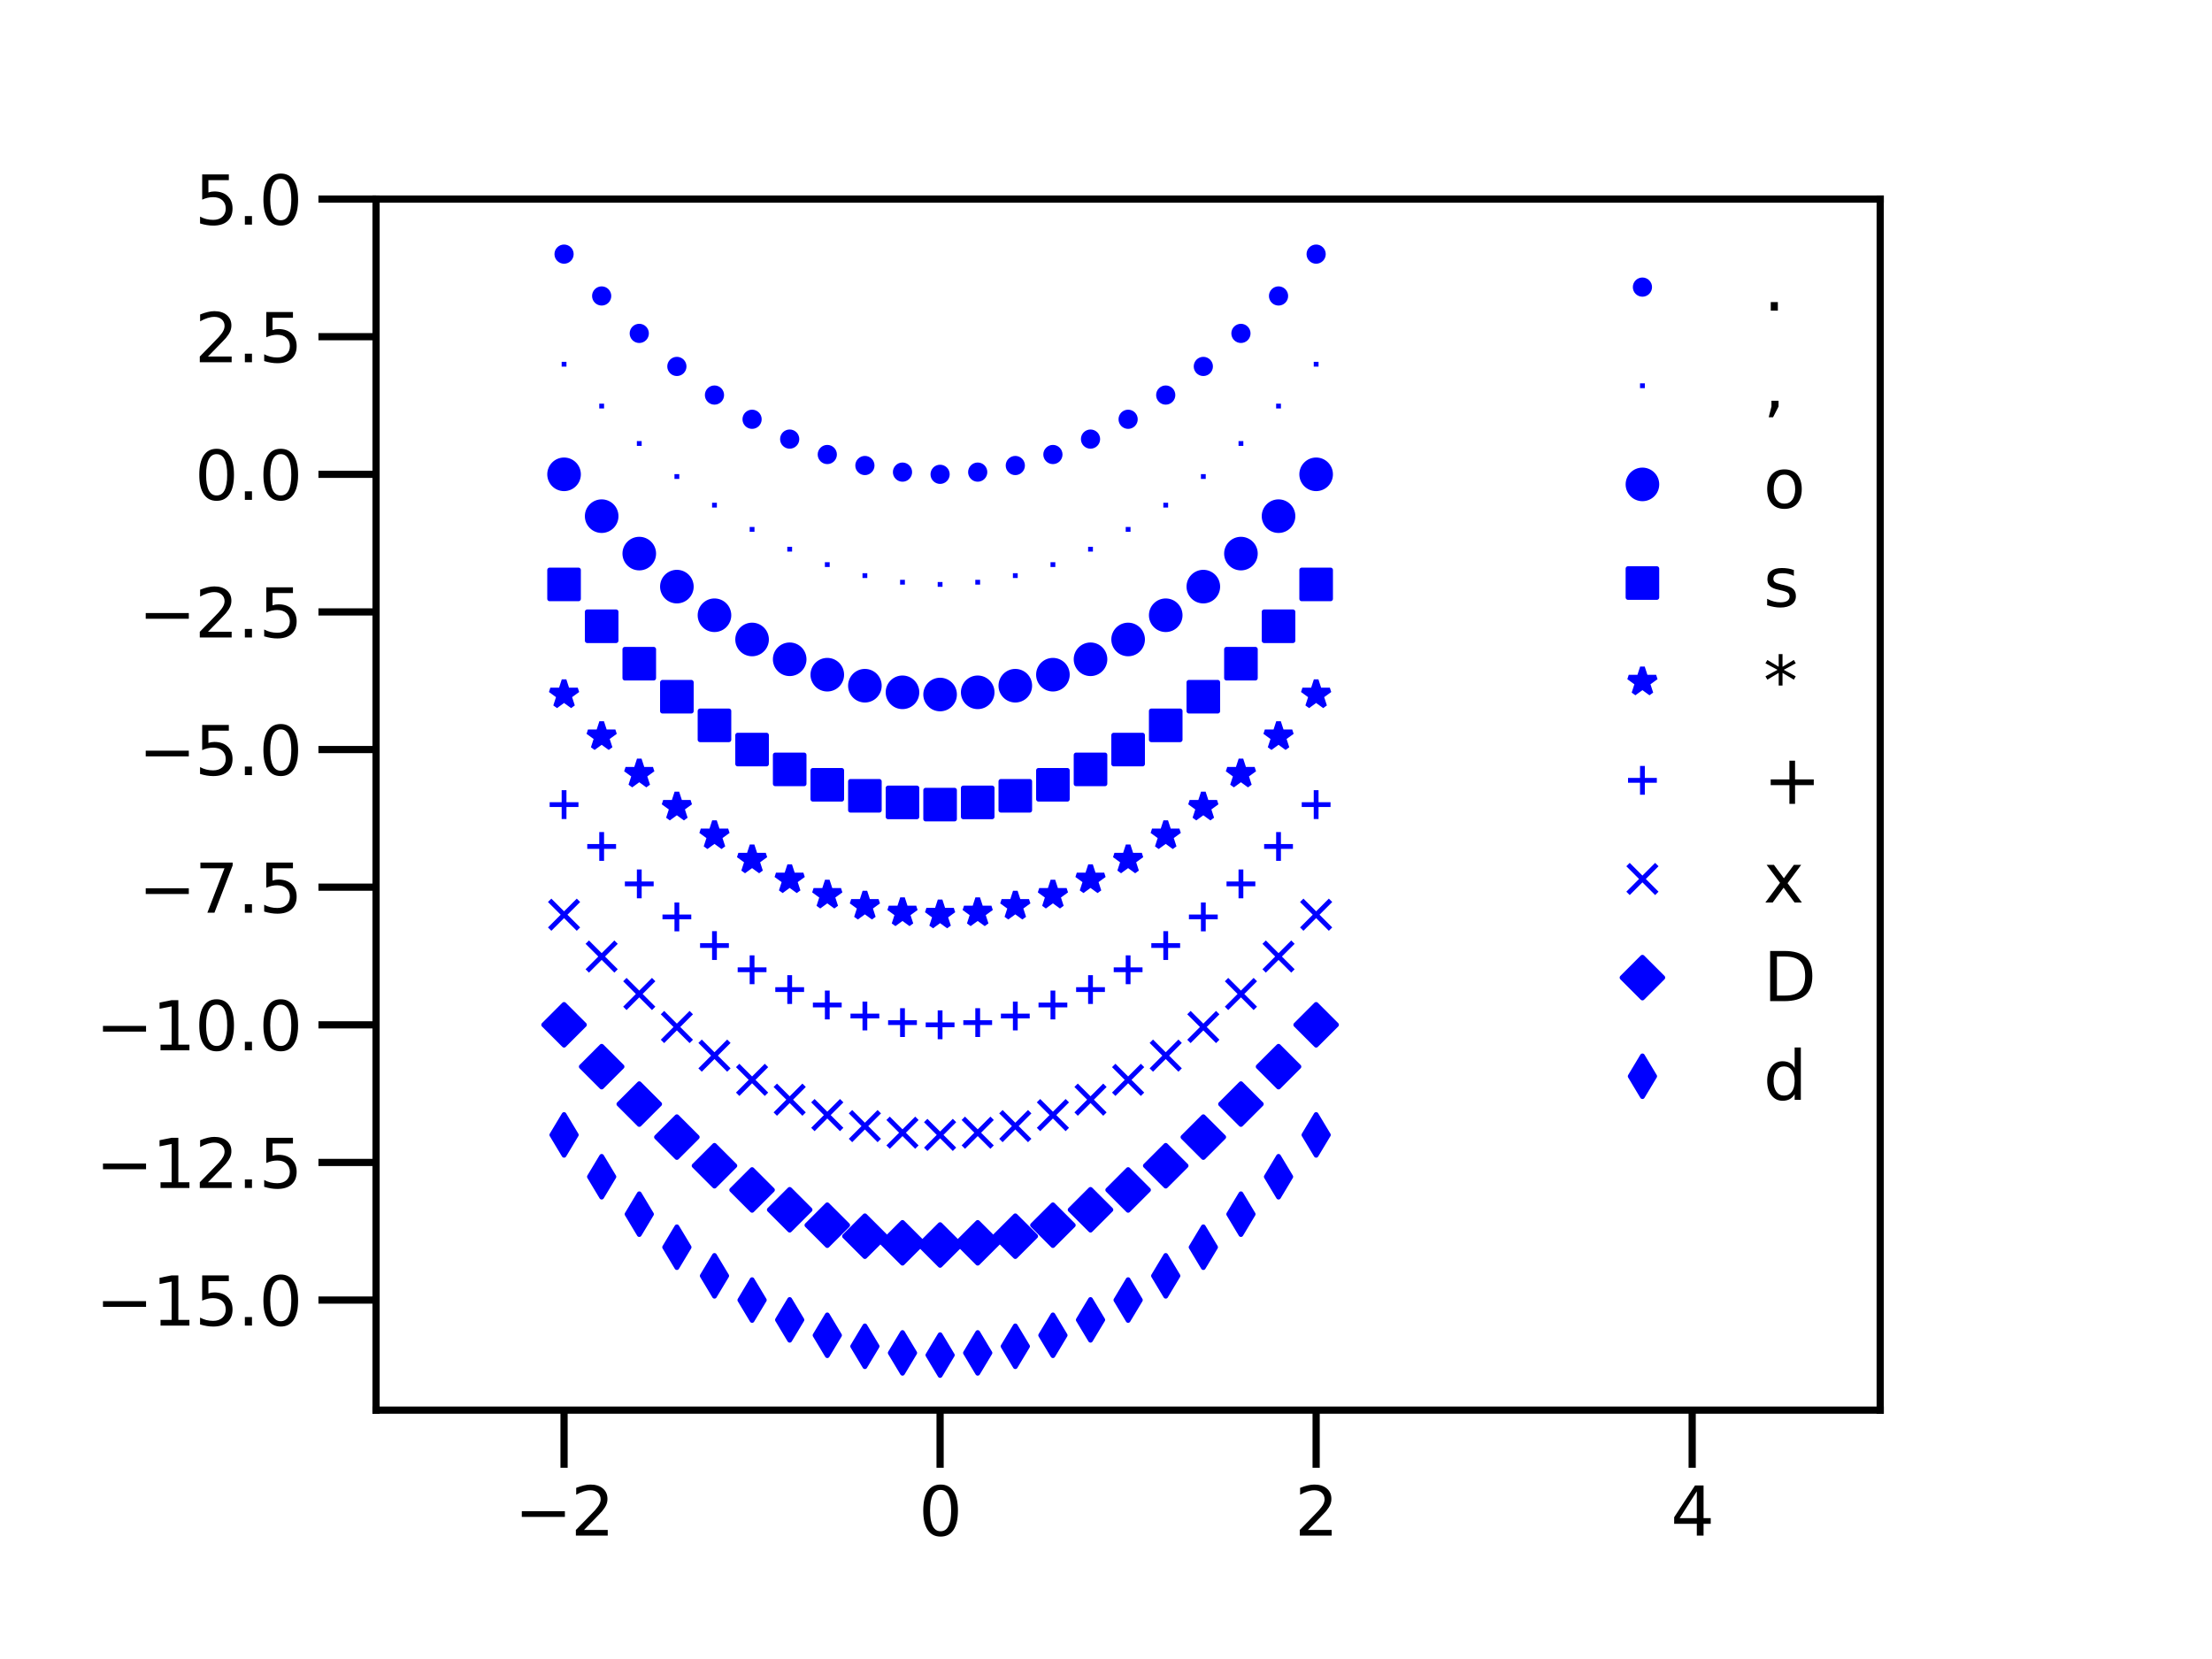 <?xml version="1.0" encoding="utf-8" standalone="no"?>
<!DOCTYPE svg PUBLIC "-//W3C//DTD SVG 1.1//EN"
  "http://www.w3.org/Graphics/SVG/1.1/DTD/svg11.dtd">
<svg xmlns:xlink="http://www.w3.org/1999/xlink" width="460.8pt" height="345.6pt" viewBox="0 0 460.8 345.6" xmlns="http://www.w3.org/2000/svg" version="1.1">
 <defs>
  <style type="text/css">*{stroke-linejoin: round; stroke-linecap: butt}</style>
 </defs>
 <g id="figure_1">
  <g id="patch_1">
   <path d="M 0 345.6 
L 460.8 345.6 
L 460.8 0 
L 0 0 
z
" style="fill: #ffffff"/>
  </g>
  <g id="axes_1">
   <g id="patch_2">
    <path d="M 78.336 293.76 
L 391.68 293.76 
L 391.68 41.472 
L 78.336 41.472 
z
" style="fill: #ffffff"/>
   </g>
   <g id="matplotlib.axis_1">
    <g id="xtick_1">
     <g id="line2d_1">
      <defs>
       <path id="mfc8ee1cb52" d="M 0 0 
L 0 12 
" style="stroke: #000000; stroke-width: 1.5"/>
      </defs>
      <g>
       <use xlink:href="#mfc8ee1cb52" x="117.504" y="293.76" style="stroke: #000000; stroke-width: 1.5"/>
      </g>
     </g>
     <g id="text_1">
      <!-- −2 -->
      <g transform="translate(107.184 319.898) scale(0.14 -0.14)">
       <defs>
        <path id="DejaVuSans-2212" d="M 678 2272 
L 4684 2272 
L 4684 1741 
L 678 1741 
L 678 2272 
z
" transform="scale(0.016)"/>
        <path id="DejaVuSans-32" d="M 1228 531 
L 3431 531 
L 3431 0 
L 469 0 
L 469 531 
Q 828 903 1448 1529 
Q 2069 2156 2228 2338 
Q 2531 2678 2651 2914 
Q 2772 3150 2772 3378 
Q 2772 3750 2511 3984 
Q 2250 4219 1831 4219 
Q 1534 4219 1204 4116 
Q 875 4013 500 3803 
L 500 4441 
Q 881 4594 1212 4672 
Q 1544 4750 1819 4750 
Q 2544 4750 2975 4387 
Q 3406 4025 3406 3419 
Q 3406 3131 3298 2873 
Q 3191 2616 2906 2266 
Q 2828 2175 2409 1742 
Q 1991 1309 1228 531 
z
" transform="scale(0.016)"/>
       </defs>
       <use xlink:href="#DejaVuSans-2212"/>
       <use xlink:href="#DejaVuSans-32" x="83.789"/>
      </g>
     </g>
    </g>
    <g id="xtick_2">
     <g id="line2d_2">
      <g>
       <use xlink:href="#mfc8ee1cb52" x="195.84" y="293.76" style="stroke: #000000; stroke-width: 1.5"/>
      </g>
     </g>
     <g id="text_2">
      <!-- 0 -->
      <g transform="translate(191.386 319.898) scale(0.14 -0.14)">
       <defs>
        <path id="DejaVuSans-30" d="M 2034 4250 
Q 1547 4250 1301 3770 
Q 1056 3291 1056 2328 
Q 1056 1369 1301 889 
Q 1547 409 2034 409 
Q 2525 409 2770 889 
Q 3016 1369 3016 2328 
Q 3016 3291 2770 3770 
Q 2525 4250 2034 4250 
z
M 2034 4750 
Q 2819 4750 3233 4129 
Q 3647 3509 3647 2328 
Q 3647 1150 3233 529 
Q 2819 -91 2034 -91 
Q 1250 -91 836 529 
Q 422 1150 422 2328 
Q 422 3509 836 4129 
Q 1250 4750 2034 4750 
z
" transform="scale(0.016)"/>
       </defs>
       <use xlink:href="#DejaVuSans-30"/>
      </g>
     </g>
    </g>
    <g id="xtick_3">
     <g id="line2d_3">
      <g>
       <use xlink:href="#mfc8ee1cb52" x="274.176" y="293.76" style="stroke: #000000; stroke-width: 1.5"/>
      </g>
     </g>
     <g id="text_3">
      <!-- 2 -->
      <g transform="translate(269.722 319.898) scale(0.14 -0.14)">
       <use xlink:href="#DejaVuSans-32"/>
      </g>
     </g>
    </g>
    <g id="xtick_4">
     <g id="line2d_4">
      <g>
       <use xlink:href="#mfc8ee1cb52" x="352.512" y="293.76" style="stroke: #000000; stroke-width: 1.5"/>
      </g>
     </g>
     <g id="text_4">
      <!-- 4 -->
      <g transform="translate(348.058 319.898) scale(0.14 -0.14)">
       <defs>
        <path id="DejaVuSans-34" d="M 2419 4116 
L 825 1625 
L 2419 1625 
L 2419 4116 
z
M 2253 4666 
L 3047 4666 
L 3047 1625 
L 3713 1625 
L 3713 1100 
L 3047 1100 
L 3047 0 
L 2419 0 
L 2419 1100 
L 313 1100 
L 313 1709 
L 2253 4666 
z
" transform="scale(0.016)"/>
       </defs>
       <use xlink:href="#DejaVuSans-34"/>
      </g>
     </g>
    </g>
   </g>
   <g id="matplotlib.axis_2">
    <g id="ytick_1">
     <g id="line2d_5">
      <defs>
       <path id="m3274ac30c0" d="M 0 0 
L -12 0 
" style="stroke: #000000; stroke-width: 1.5"/>
      </defs>
      <g>
       <use xlink:href="#m3274ac30c0" x="78.336" y="270.825" style="stroke: #000000; stroke-width: 1.5"/>
      </g>
     </g>
     <g id="text_5">
      <!-- −15.0 -->
      <g transform="translate(19.933 276.144) scale(0.14 -0.14)">
       <defs>
        <path id="DejaVuSans-31" d="M 794 531 
L 1825 531 
L 1825 4091 
L 703 3866 
L 703 4441 
L 1819 4666 
L 2450 4666 
L 2450 531 
L 3481 531 
L 3481 0 
L 794 0 
L 794 531 
z
" transform="scale(0.016)"/>
        <path id="DejaVuSans-35" d="M 691 4666 
L 3169 4666 
L 3169 4134 
L 1269 4134 
L 1269 2991 
Q 1406 3038 1543 3061 
Q 1681 3084 1819 3084 
Q 2600 3084 3056 2656 
Q 3513 2228 3513 1497 
Q 3513 744 3044 326 
Q 2575 -91 1722 -91 
Q 1428 -91 1123 -41 
Q 819 9 494 109 
L 494 744 
Q 775 591 1075 516 
Q 1375 441 1709 441 
Q 2250 441 2565 725 
Q 2881 1009 2881 1497 
Q 2881 1984 2565 2268 
Q 2250 2553 1709 2553 
Q 1456 2553 1204 2497 
Q 953 2441 691 2322 
L 691 4666 
z
" transform="scale(0.016)"/>
        <path id="DejaVuSans-2e" d="M 684 794 
L 1344 794 
L 1344 0 
L 684 0 
L 684 794 
z
" transform="scale(0.016)"/>
       </defs>
       <use xlink:href="#DejaVuSans-2212"/>
       <use xlink:href="#DejaVuSans-31" x="83.789"/>
       <use xlink:href="#DejaVuSans-35" x="147.412"/>
       <use xlink:href="#DejaVuSans-2e" x="211.035"/>
       <use xlink:href="#DejaVuSans-30" x="242.822"/>
      </g>
     </g>
    </g>
    <g id="ytick_2">
     <g id="line2d_6">
      <g>
       <use xlink:href="#m3274ac30c0" x="78.336" y="242.156" style="stroke: #000000; stroke-width: 1.5"/>
      </g>
     </g>
     <g id="text_6">
      <!-- −12.5 -->
      <g transform="translate(19.933 247.475) scale(0.14 -0.14)">
       <use xlink:href="#DejaVuSans-2212"/>
       <use xlink:href="#DejaVuSans-31" x="83.789"/>
       <use xlink:href="#DejaVuSans-32" x="147.412"/>
       <use xlink:href="#DejaVuSans-2e" x="211.035"/>
       <use xlink:href="#DejaVuSans-35" x="242.822"/>
      </g>
     </g>
    </g>
    <g id="ytick_3">
     <g id="line2d_7">
      <g>
       <use xlink:href="#m3274ac30c0" x="78.336" y="213.487" style="stroke: #000000; stroke-width: 1.5"/>
      </g>
     </g>
     <g id="text_7">
      <!-- −10.0 -->
      <g transform="translate(19.933 218.805) scale(0.14 -0.14)">
       <use xlink:href="#DejaVuSans-2212"/>
       <use xlink:href="#DejaVuSans-31" x="83.789"/>
       <use xlink:href="#DejaVuSans-30" x="147.412"/>
       <use xlink:href="#DejaVuSans-2e" x="211.035"/>
       <use xlink:href="#DejaVuSans-30" x="242.822"/>
      </g>
     </g>
    </g>
    <g id="ytick_4">
     <g id="line2d_8">
      <g>
       <use xlink:href="#m3274ac30c0" x="78.336" y="184.817" style="stroke: #000000; stroke-width: 1.5"/>
      </g>
     </g>
     <g id="text_8">
      <!-- −7.5 -->
      <g transform="translate(28.84 190.136) scale(0.14 -0.14)">
       <defs>
        <path id="DejaVuSans-37" d="M 525 4666 
L 3525 4666 
L 3525 4397 
L 1831 0 
L 1172 0 
L 2766 4134 
L 525 4134 
L 525 4666 
z
" transform="scale(0.016)"/>
       </defs>
       <use xlink:href="#DejaVuSans-2212"/>
       <use xlink:href="#DejaVuSans-37" x="83.789"/>
       <use xlink:href="#DejaVuSans-2e" x="147.412"/>
       <use xlink:href="#DejaVuSans-35" x="179.199"/>
      </g>
     </g>
    </g>
    <g id="ytick_5">
     <g id="line2d_9">
      <g>
       <use xlink:href="#m3274ac30c0" x="78.336" y="156.148" style="stroke: #000000; stroke-width: 1.5"/>
      </g>
     </g>
     <g id="text_9">
      <!-- −5.0 -->
      <g transform="translate(28.84 161.467) scale(0.14 -0.14)">
       <use xlink:href="#DejaVuSans-2212"/>
       <use xlink:href="#DejaVuSans-35" x="83.789"/>
       <use xlink:href="#DejaVuSans-2e" x="147.412"/>
       <use xlink:href="#DejaVuSans-30" x="179.199"/>
      </g>
     </g>
    </g>
    <g id="ytick_6">
     <g id="line2d_10">
      <g>
       <use xlink:href="#m3274ac30c0" x="78.336" y="127.479" style="stroke: #000000; stroke-width: 1.5"/>
      </g>
     </g>
     <g id="text_10">
      <!-- −2.5 -->
      <g transform="translate(28.84 132.798) scale(0.14 -0.14)">
       <use xlink:href="#DejaVuSans-2212"/>
       <use xlink:href="#DejaVuSans-32" x="83.789"/>
       <use xlink:href="#DejaVuSans-2e" x="147.412"/>
       <use xlink:href="#DejaVuSans-35" x="179.199"/>
      </g>
     </g>
    </g>
    <g id="ytick_7">
     <g id="line2d_11">
      <g>
       <use xlink:href="#m3274ac30c0" x="78.336" y="98.81" style="stroke: #000000; stroke-width: 1.5"/>
      </g>
     </g>
     <g id="text_11">
      <!-- 0.0 -->
      <g transform="translate(40.572 104.129) scale(0.14 -0.14)">
       <use xlink:href="#DejaVuSans-30"/>
       <use xlink:href="#DejaVuSans-2e" x="63.623"/>
       <use xlink:href="#DejaVuSans-30" x="95.41"/>
      </g>
     </g>
    </g>
    <g id="ytick_8">
     <g id="line2d_12">
      <g>
       <use xlink:href="#m3274ac30c0" x="78.336" y="70.141" style="stroke: #000000; stroke-width: 1.5"/>
      </g>
     </g>
     <g id="text_12">
      <!-- 2.5 -->
      <g transform="translate(40.572 75.46) scale(0.14 -0.14)">
       <use xlink:href="#DejaVuSans-32"/>
       <use xlink:href="#DejaVuSans-2e" x="63.623"/>
       <use xlink:href="#DejaVuSans-35" x="95.41"/>
      </g>
     </g>
    </g>
    <g id="ytick_9">
     <g id="line2d_13">
      <g>
       <use xlink:href="#m3274ac30c0" x="78.336" y="41.472" style="stroke: #000000; stroke-width: 1.5"/>
      </g>
     </g>
     <g id="text_13">
      <!-- 5.0 -->
      <g transform="translate(40.572 46.791) scale(0.14 -0.14)">
       <use xlink:href="#DejaVuSans-35"/>
       <use xlink:href="#DejaVuSans-2e" x="63.623"/>
       <use xlink:href="#DejaVuSans-30" x="95.41"/>
      </g>
     </g>
    </g>
   </g>
   <g id="line2d_14">
    <defs>
     <path id="mfb987be892" d="M 0 1.5 
C 0.398 1.5 0.779 1.342 1.061 1.061 
C 1.342 0.779 1.5 0.398 1.5 0 
C 1.5 -0.398 1.342 -0.779 1.061 -1.061 
C 0.779 -1.342 0.398 -1.5 0 -1.5 
C -0.398 -1.5 -0.779 -1.342 -1.061 -1.061 
C -1.342 -0.779 -1.5 -0.398 -1.5 0 
C -1.5 0.398 -1.342 0.779 -1.061 1.061 
C -0.779 1.342 -0.398 1.5 0 1.5 
z
" style="stroke: #0000ff"/>
    </defs>
    <g clip-path="url(#pd4c073028e)">
     <use xlink:href="#mfb987be892" x="117.504" y="52.94" style="fill: #0000ff; stroke: #0000ff"/>
     <use xlink:href="#mfb987be892" x="125.338" y="61.655" style="fill: #0000ff; stroke: #0000ff"/>
     <use xlink:href="#mfb987be892" x="133.171" y="69.453" style="fill: #0000ff; stroke: #0000ff"/>
     <use xlink:href="#mfb987be892" x="141.005" y="76.334" style="fill: #0000ff; stroke: #0000ff"/>
     <use xlink:href="#mfb987be892" x="148.838" y="82.297" style="fill: #0000ff; stroke: #0000ff"/>
     <use xlink:href="#mfb987be892" x="156.672" y="87.343" style="fill: #0000ff; stroke: #0000ff"/>
     <use xlink:href="#mfb987be892" x="164.506" y="91.471" style="fill: #0000ff; stroke: #0000ff"/>
     <use xlink:href="#mfb987be892" x="172.339" y="94.682" style="fill: #0000ff; stroke: #0000ff"/>
     <use xlink:href="#mfb987be892" x="180.173" y="96.975" style="fill: #0000ff; stroke: #0000ff"/>
     <use xlink:href="#mfb987be892" x="188.006" y="98.351" style="fill: #0000ff; stroke: #0000ff"/>
     <use xlink:href="#mfb987be892" x="195.84" y="98.81" style="fill: #0000ff; stroke: #0000ff"/>
     <use xlink:href="#mfb987be892" x="203.674" y="98.351" style="fill: #0000ff; stroke: #0000ff"/>
     <use xlink:href="#mfb987be892" x="211.507" y="96.975" style="fill: #0000ff; stroke: #0000ff"/>
     <use xlink:href="#mfb987be892" x="219.341" y="94.682" style="fill: #0000ff; stroke: #0000ff"/>
     <use xlink:href="#mfb987be892" x="227.174" y="91.471" style="fill: #0000ff; stroke: #0000ff"/>
     <use xlink:href="#mfb987be892" x="235.008" y="87.343" style="fill: #0000ff; stroke: #0000ff"/>
     <use xlink:href="#mfb987be892" x="242.842" y="82.297" style="fill: #0000ff; stroke: #0000ff"/>
     <use xlink:href="#mfb987be892" x="250.675" y="76.334" style="fill: #0000ff; stroke: #0000ff"/>
     <use xlink:href="#mfb987be892" x="258.509" y="69.453" style="fill: #0000ff; stroke: #0000ff"/>
     <use xlink:href="#mfb987be892" x="266.342" y="61.655" style="fill: #0000ff; stroke: #0000ff"/>
     <use xlink:href="#mfb987be892" x="274.176" y="52.94" style="fill: #0000ff; stroke: #0000ff"/>
    </g>
   </g>
   <g id="line2d_15">
    <defs>
     <path id="m66323a6428" d="M -0.5 0.5 
L 0.5 0.5 
L 0.5 -0.5 
L -0.5 -0.5 
z
"/>
    </defs>
    <g clip-path="url(#pd4c073028e)">
     <use xlink:href="#m66323a6428" x="117.504" y="75.875" style="fill: #0000ff"/>
     <use xlink:href="#m66323a6428" x="125.338" y="84.59" style="fill: #0000ff"/>
     <use xlink:href="#m66323a6428" x="133.171" y="92.388" style="fill: #0000ff"/>
     <use xlink:href="#m66323a6428" x="141.005" y="99.269" style="fill: #0000ff"/>
     <use xlink:href="#m66323a6428" x="148.838" y="105.232" style="fill: #0000ff"/>
     <use xlink:href="#m66323a6428" x="156.672" y="110.278" style="fill: #0000ff"/>
     <use xlink:href="#m66323a6428" x="164.506" y="114.406" style="fill: #0000ff"/>
     <use xlink:href="#m66323a6428" x="172.339" y="117.617" style="fill: #0000ff"/>
     <use xlink:href="#m66323a6428" x="180.173" y="119.911" style="fill: #0000ff"/>
     <use xlink:href="#m66323a6428" x="188.006" y="121.287" style="fill: #0000ff"/>
     <use xlink:href="#m66323a6428" x="195.84" y="121.745" style="fill: #0000ff"/>
     <use xlink:href="#m66323a6428" x="203.674" y="121.287" style="fill: #0000ff"/>
     <use xlink:href="#m66323a6428" x="211.507" y="119.911" style="fill: #0000ff"/>
     <use xlink:href="#m66323a6428" x="219.341" y="117.617" style="fill: #0000ff"/>
     <use xlink:href="#m66323a6428" x="227.174" y="114.406" style="fill: #0000ff"/>
     <use xlink:href="#m66323a6428" x="235.008" y="110.278" style="fill: #0000ff"/>
     <use xlink:href="#m66323a6428" x="242.842" y="105.232" style="fill: #0000ff"/>
     <use xlink:href="#m66323a6428" x="250.675" y="99.269" style="fill: #0000ff"/>
     <use xlink:href="#m66323a6428" x="258.509" y="92.388" style="fill: #0000ff"/>
     <use xlink:href="#m66323a6428" x="266.342" y="84.59" style="fill: #0000ff"/>
     <use xlink:href="#m66323a6428" x="274.176" y="75.875" style="fill: #0000ff"/>
    </g>
   </g>
   <g id="line2d_16">
    <defs>
     <path id="m365db1ca9e" d="M 0 3 
C 0.796 3 1.559 2.684 2.121 2.121 
C 2.684 1.559 3 0.796 3 0 
C 3 -0.796 2.684 -1.559 2.121 -2.121 
C 1.559 -2.684 0.796 -3 0 -3 
C -0.796 -3 -1.559 -2.684 -2.121 -2.121 
C -2.684 -1.559 -3 -0.796 -3 0 
C -3 0.796 -2.684 1.559 -2.121 2.121 
C -1.559 2.684 -0.796 3 0 3 
z
" style="stroke: #0000ff"/>
    </defs>
    <g clip-path="url(#pd4c073028e)">
     <use xlink:href="#m365db1ca9e" x="117.504" y="98.81" style="fill: #0000ff; stroke: #0000ff"/>
     <use xlink:href="#m365db1ca9e" x="125.338" y="107.526" style="fill: #0000ff; stroke: #0000ff"/>
     <use xlink:href="#m365db1ca9e" x="133.171" y="115.324" style="fill: #0000ff; stroke: #0000ff"/>
     <use xlink:href="#m365db1ca9e" x="141.005" y="122.204" style="fill: #0000ff; stroke: #0000ff"/>
     <use xlink:href="#m365db1ca9e" x="148.838" y="128.167" style="fill: #0000ff; stroke: #0000ff"/>
     <use xlink:href="#m365db1ca9e" x="156.672" y="133.213" style="fill: #0000ff; stroke: #0000ff"/>
     <use xlink:href="#m365db1ca9e" x="164.506" y="137.341" style="fill: #0000ff; stroke: #0000ff"/>
     <use xlink:href="#m365db1ca9e" x="172.339" y="140.552" style="fill: #0000ff; stroke: #0000ff"/>
     <use xlink:href="#m365db1ca9e" x="180.173" y="142.846" style="fill: #0000ff; stroke: #0000ff"/>
     <use xlink:href="#m365db1ca9e" x="188.006" y="144.222" style="fill: #0000ff; stroke: #0000ff"/>
     <use xlink:href="#m365db1ca9e" x="195.84" y="144.681" style="fill: #0000ff; stroke: #0000ff"/>
     <use xlink:href="#m365db1ca9e" x="203.674" y="144.222" style="fill: #0000ff; stroke: #0000ff"/>
     <use xlink:href="#m365db1ca9e" x="211.507" y="142.846" style="fill: #0000ff; stroke: #0000ff"/>
     <use xlink:href="#m365db1ca9e" x="219.341" y="140.552" style="fill: #0000ff; stroke: #0000ff"/>
     <use xlink:href="#m365db1ca9e" x="227.174" y="137.341" style="fill: #0000ff; stroke: #0000ff"/>
     <use xlink:href="#m365db1ca9e" x="235.008" y="133.213" style="fill: #0000ff; stroke: #0000ff"/>
     <use xlink:href="#m365db1ca9e" x="242.842" y="128.167" style="fill: #0000ff; stroke: #0000ff"/>
     <use xlink:href="#m365db1ca9e" x="250.675" y="122.204" style="fill: #0000ff; stroke: #0000ff"/>
     <use xlink:href="#m365db1ca9e" x="258.509" y="115.324" style="fill: #0000ff; stroke: #0000ff"/>
     <use xlink:href="#m365db1ca9e" x="266.342" y="107.526" style="fill: #0000ff; stroke: #0000ff"/>
     <use xlink:href="#m365db1ca9e" x="274.176" y="98.81" style="fill: #0000ff; stroke: #0000ff"/>
    </g>
   </g>
   <g id="line2d_17">
    <defs>
     <path id="m9e2e1977bb" d="M -3 3 
L 3 3 
L 3 -3 
L -3 -3 
z
" style="stroke: #0000ff; stroke-linejoin: miter"/>
    </defs>
    <g clip-path="url(#pd4c073028e)">
     <use xlink:href="#m9e2e1977bb" x="117.504" y="121.745" style="fill: #0000ff; stroke: #0000ff; stroke-linejoin: miter"/>
     <use xlink:href="#m9e2e1977bb" x="125.338" y="130.461" style="fill: #0000ff; stroke: #0000ff; stroke-linejoin: miter"/>
     <use xlink:href="#m9e2e1977bb" x="133.171" y="138.259" style="fill: #0000ff; stroke: #0000ff; stroke-linejoin: miter"/>
     <use xlink:href="#m9e2e1977bb" x="141.005" y="145.139" style="fill: #0000ff; stroke: #0000ff; stroke-linejoin: miter"/>
     <use xlink:href="#m9e2e1977bb" x="148.838" y="151.103" style="fill: #0000ff; stroke: #0000ff; stroke-linejoin: miter"/>
     <use xlink:href="#m9e2e1977bb" x="156.672" y="156.148" style="fill: #0000ff; stroke: #0000ff; stroke-linejoin: miter"/>
     <use xlink:href="#m9e2e1977bb" x="164.506" y="160.277" style="fill: #0000ff; stroke: #0000ff; stroke-linejoin: miter"/>
     <use xlink:href="#m9e2e1977bb" x="172.339" y="163.488" style="fill: #0000ff; stroke: #0000ff; stroke-linejoin: miter"/>
     <use xlink:href="#m9e2e1977bb" x="180.173" y="165.781" style="fill: #0000ff; stroke: #0000ff; stroke-linejoin: miter"/>
     <use xlink:href="#m9e2e1977bb" x="188.006" y="167.157" style="fill: #0000ff; stroke: #0000ff; stroke-linejoin: miter"/>
     <use xlink:href="#m9e2e1977bb" x="195.84" y="167.616" style="fill: #0000ff; stroke: #0000ff; stroke-linejoin: miter"/>
     <use xlink:href="#m9e2e1977bb" x="203.674" y="167.157" style="fill: #0000ff; stroke: #0000ff; stroke-linejoin: miter"/>
     <use xlink:href="#m9e2e1977bb" x="211.507" y="165.781" style="fill: #0000ff; stroke: #0000ff; stroke-linejoin: miter"/>
     <use xlink:href="#m9e2e1977bb" x="219.341" y="163.488" style="fill: #0000ff; stroke: #0000ff; stroke-linejoin: miter"/>
     <use xlink:href="#m9e2e1977bb" x="227.174" y="160.277" style="fill: #0000ff; stroke: #0000ff; stroke-linejoin: miter"/>
     <use xlink:href="#m9e2e1977bb" x="235.008" y="156.148" style="fill: #0000ff; stroke: #0000ff; stroke-linejoin: miter"/>
     <use xlink:href="#m9e2e1977bb" x="242.842" y="151.103" style="fill: #0000ff; stroke: #0000ff; stroke-linejoin: miter"/>
     <use xlink:href="#m9e2e1977bb" x="250.675" y="145.139" style="fill: #0000ff; stroke: #0000ff; stroke-linejoin: miter"/>
     <use xlink:href="#m9e2e1977bb" x="258.509" y="138.259" style="fill: #0000ff; stroke: #0000ff; stroke-linejoin: miter"/>
     <use xlink:href="#m9e2e1977bb" x="266.342" y="130.461" style="fill: #0000ff; stroke: #0000ff; stroke-linejoin: miter"/>
     <use xlink:href="#m9e2e1977bb" x="274.176" y="121.745" style="fill: #0000ff; stroke: #0000ff; stroke-linejoin: miter"/>
    </g>
   </g>
   <g id="line2d_18">
    <defs>
     <path id="m160f9a6288" d="M 0 -3 
L -0.674 -0.927 
L -2.853 -0.927 
L -1.09 0.354 
L -1.763 2.427 
L -0 1.146 
L 1.763 2.427 
L 1.09 0.354 
L 2.853 -0.927 
L 0.674 -0.927 
z
" style="stroke: #0000ff; stroke-linejoin: bevel"/>
    </defs>
    <g clip-path="url(#pd4c073028e)">
     <use xlink:href="#m160f9a6288" x="117.504" y="144.681" style="fill: #0000ff; stroke: #0000ff; stroke-linejoin: bevel"/>
     <use xlink:href="#m160f9a6288" x="125.338" y="153.396" style="fill: #0000ff; stroke: #0000ff; stroke-linejoin: bevel"/>
     <use xlink:href="#m160f9a6288" x="133.171" y="161.194" style="fill: #0000ff; stroke: #0000ff; stroke-linejoin: bevel"/>
     <use xlink:href="#m160f9a6288" x="141.005" y="168.075" style="fill: #0000ff; stroke: #0000ff; stroke-linejoin: bevel"/>
     <use xlink:href="#m160f9a6288" x="148.838" y="174.038" style="fill: #0000ff; stroke: #0000ff; stroke-linejoin: bevel"/>
     <use xlink:href="#m160f9a6288" x="156.672" y="179.084" style="fill: #0000ff; stroke: #0000ff; stroke-linejoin: bevel"/>
     <use xlink:href="#m160f9a6288" x="164.506" y="183.212" style="fill: #0000ff; stroke: #0000ff; stroke-linejoin: bevel"/>
     <use xlink:href="#m160f9a6288" x="172.339" y="186.423" style="fill: #0000ff; stroke: #0000ff; stroke-linejoin: bevel"/>
     <use xlink:href="#m160f9a6288" x="180.173" y="188.716" style="fill: #0000ff; stroke: #0000ff; stroke-linejoin: bevel"/>
     <use xlink:href="#m160f9a6288" x="188.006" y="190.093" style="fill: #0000ff; stroke: #0000ff; stroke-linejoin: bevel"/>
     <use xlink:href="#m160f9a6288" x="195.84" y="190.551" style="fill: #0000ff; stroke: #0000ff; stroke-linejoin: bevel"/>
     <use xlink:href="#m160f9a6288" x="203.674" y="190.093" style="fill: #0000ff; stroke: #0000ff; stroke-linejoin: bevel"/>
     <use xlink:href="#m160f9a6288" x="211.507" y="188.716" style="fill: #0000ff; stroke: #0000ff; stroke-linejoin: bevel"/>
     <use xlink:href="#m160f9a6288" x="219.341" y="186.423" style="fill: #0000ff; stroke: #0000ff; stroke-linejoin: bevel"/>
     <use xlink:href="#m160f9a6288" x="227.174" y="183.212" style="fill: #0000ff; stroke: #0000ff; stroke-linejoin: bevel"/>
     <use xlink:href="#m160f9a6288" x="235.008" y="179.084" style="fill: #0000ff; stroke: #0000ff; stroke-linejoin: bevel"/>
     <use xlink:href="#m160f9a6288" x="242.842" y="174.038" style="fill: #0000ff; stroke: #0000ff; stroke-linejoin: bevel"/>
     <use xlink:href="#m160f9a6288" x="250.675" y="168.075" style="fill: #0000ff; stroke: #0000ff; stroke-linejoin: bevel"/>
     <use xlink:href="#m160f9a6288" x="258.509" y="161.194" style="fill: #0000ff; stroke: #0000ff; stroke-linejoin: bevel"/>
     <use xlink:href="#m160f9a6288" x="266.342" y="153.396" style="fill: #0000ff; stroke: #0000ff; stroke-linejoin: bevel"/>
     <use xlink:href="#m160f9a6288" x="274.176" y="144.681" style="fill: #0000ff; stroke: #0000ff; stroke-linejoin: bevel"/>
    </g>
   </g>
   <g id="line2d_19">
    <defs>
     <path id="mf79eb3798a" d="M -3 0 
L 3 0 
M 0 3 
L 0 -3 
" style="stroke: #0000ff"/>
    </defs>
    <g clip-path="url(#pd4c073028e)">
     <use xlink:href="#mf79eb3798a" x="117.504" y="167.616" style="fill: #0000ff; stroke: #0000ff"/>
     <use xlink:href="#mf79eb3798a" x="125.338" y="176.331" style="fill: #0000ff; stroke: #0000ff"/>
     <use xlink:href="#mf79eb3798a" x="133.171" y="184.129" style="fill: #0000ff; stroke: #0000ff"/>
     <use xlink:href="#mf79eb3798a" x="141.005" y="191.01" style="fill: #0000ff; stroke: #0000ff"/>
     <use xlink:href="#mf79eb3798a" x="148.838" y="196.973" style="fill: #0000ff; stroke: #0000ff"/>
     <use xlink:href="#mf79eb3798a" x="156.672" y="202.019" style="fill: #0000ff; stroke: #0000ff"/>
     <use xlink:href="#mf79eb3798a" x="164.506" y="206.147" style="fill: #0000ff; stroke: #0000ff"/>
     <use xlink:href="#mf79eb3798a" x="172.339" y="209.358" style="fill: #0000ff; stroke: #0000ff"/>
     <use xlink:href="#mf79eb3798a" x="180.173" y="211.652" style="fill: #0000ff; stroke: #0000ff"/>
     <use xlink:href="#mf79eb3798a" x="188.006" y="213.028" style="fill: #0000ff; stroke: #0000ff"/>
     <use xlink:href="#mf79eb3798a" x="195.84" y="213.487" style="fill: #0000ff; stroke: #0000ff"/>
     <use xlink:href="#mf79eb3798a" x="203.674" y="213.028" style="fill: #0000ff; stroke: #0000ff"/>
     <use xlink:href="#mf79eb3798a" x="211.507" y="211.652" style="fill: #0000ff; stroke: #0000ff"/>
     <use xlink:href="#mf79eb3798a" x="219.341" y="209.358" style="fill: #0000ff; stroke: #0000ff"/>
     <use xlink:href="#mf79eb3798a" x="227.174" y="206.147" style="fill: #0000ff; stroke: #0000ff"/>
     <use xlink:href="#mf79eb3798a" x="235.008" y="202.019" style="fill: #0000ff; stroke: #0000ff"/>
     <use xlink:href="#mf79eb3798a" x="242.842" y="196.973" style="fill: #0000ff; stroke: #0000ff"/>
     <use xlink:href="#mf79eb3798a" x="250.675" y="191.01" style="fill: #0000ff; stroke: #0000ff"/>
     <use xlink:href="#mf79eb3798a" x="258.509" y="184.129" style="fill: #0000ff; stroke: #0000ff"/>
     <use xlink:href="#mf79eb3798a" x="266.342" y="176.331" style="fill: #0000ff; stroke: #0000ff"/>
     <use xlink:href="#mf79eb3798a" x="274.176" y="167.616" style="fill: #0000ff; stroke: #0000ff"/>
    </g>
   </g>
   <g id="line2d_20">
    <defs>
     <path id="m619379234d" d="M -3 3 
L 3 -3 
M -3 -3 
L 3 3 
" style="stroke: #0000ff"/>
    </defs>
    <g clip-path="url(#pd4c073028e)">
     <use xlink:href="#m619379234d" x="117.504" y="190.551" style="fill: #0000ff; stroke: #0000ff"/>
     <use xlink:href="#m619379234d" x="125.338" y="199.267" style="fill: #0000ff; stroke: #0000ff"/>
     <use xlink:href="#m619379234d" x="133.171" y="207.065" style="fill: #0000ff; stroke: #0000ff"/>
     <use xlink:href="#m619379234d" x="141.005" y="213.945" style="fill: #0000ff; stroke: #0000ff"/>
     <use xlink:href="#m619379234d" x="148.838" y="219.908" style="fill: #0000ff; stroke: #0000ff"/>
     <use xlink:href="#m619379234d" x="156.672" y="224.954" style="fill: #0000ff; stroke: #0000ff"/>
     <use xlink:href="#m619379234d" x="164.506" y="229.083" style="fill: #0000ff; stroke: #0000ff"/>
     <use xlink:href="#m619379234d" x="172.339" y="232.293" style="fill: #0000ff; stroke: #0000ff"/>
     <use xlink:href="#m619379234d" x="180.173" y="234.587" style="fill: #0000ff; stroke: #0000ff"/>
     <use xlink:href="#m619379234d" x="188.006" y="235.963" style="fill: #0000ff; stroke: #0000ff"/>
     <use xlink:href="#m619379234d" x="195.84" y="236.422" style="fill: #0000ff; stroke: #0000ff"/>
     <use xlink:href="#m619379234d" x="203.674" y="235.963" style="fill: #0000ff; stroke: #0000ff"/>
     <use xlink:href="#m619379234d" x="211.507" y="234.587" style="fill: #0000ff; stroke: #0000ff"/>
     <use xlink:href="#m619379234d" x="219.341" y="232.293" style="fill: #0000ff; stroke: #0000ff"/>
     <use xlink:href="#m619379234d" x="227.174" y="229.083" style="fill: #0000ff; stroke: #0000ff"/>
     <use xlink:href="#m619379234d" x="235.008" y="224.954" style="fill: #0000ff; stroke: #0000ff"/>
     <use xlink:href="#m619379234d" x="242.842" y="219.908" style="fill: #0000ff; stroke: #0000ff"/>
     <use xlink:href="#m619379234d" x="250.675" y="213.945" style="fill: #0000ff; stroke: #0000ff"/>
     <use xlink:href="#m619379234d" x="258.509" y="207.065" style="fill: #0000ff; stroke: #0000ff"/>
     <use xlink:href="#m619379234d" x="266.342" y="199.267" style="fill: #0000ff; stroke: #0000ff"/>
     <use xlink:href="#m619379234d" x="274.176" y="190.551" style="fill: #0000ff; stroke: #0000ff"/>
    </g>
   </g>
   <g id="line2d_21">
    <defs>
     <path id="m46f7fa6295" d="M -0 4.243 
L 4.243 0 
L 0 -4.243 
L -4.243 -0 
z
" style="stroke: #0000ff; stroke-linejoin: miter"/>
    </defs>
    <g clip-path="url(#pd4c073028e)">
     <use xlink:href="#m46f7fa6295" x="117.504" y="213.487" style="fill: #0000ff; stroke: #0000ff; stroke-linejoin: miter"/>
     <use xlink:href="#m46f7fa6295" x="125.338" y="222.202" style="fill: #0000ff; stroke: #0000ff; stroke-linejoin: miter"/>
     <use xlink:href="#m46f7fa6295" x="133.171" y="230" style="fill: #0000ff; stroke: #0000ff; stroke-linejoin: miter"/>
     <use xlink:href="#m46f7fa6295" x="141.005" y="236.881" style="fill: #0000ff; stroke: #0000ff; stroke-linejoin: miter"/>
     <use xlink:href="#m46f7fa6295" x="148.838" y="242.844" style="fill: #0000ff; stroke: #0000ff; stroke-linejoin: miter"/>
     <use xlink:href="#m46f7fa6295" x="156.672" y="247.889" style="fill: #0000ff; stroke: #0000ff; stroke-linejoin: miter"/>
     <use xlink:href="#m46f7fa6295" x="164.506" y="252.018" style="fill: #0000ff; stroke: #0000ff; stroke-linejoin: miter"/>
     <use xlink:href="#m46f7fa6295" x="172.339" y="255.229" style="fill: #0000ff; stroke: #0000ff; stroke-linejoin: miter"/>
     <use xlink:href="#m46f7fa6295" x="180.173" y="257.522" style="fill: #0000ff; stroke: #0000ff; stroke-linejoin: miter"/>
     <use xlink:href="#m46f7fa6295" x="188.006" y="258.898" style="fill: #0000ff; stroke: #0000ff; stroke-linejoin: miter"/>
     <use xlink:href="#m46f7fa6295" x="195.84" y="259.357" style="fill: #0000ff; stroke: #0000ff; stroke-linejoin: miter"/>
     <use xlink:href="#m46f7fa6295" x="203.674" y="258.898" style="fill: #0000ff; stroke: #0000ff; stroke-linejoin: miter"/>
     <use xlink:href="#m46f7fa6295" x="211.507" y="257.522" style="fill: #0000ff; stroke: #0000ff; stroke-linejoin: miter"/>
     <use xlink:href="#m46f7fa6295" x="219.341" y="255.229" style="fill: #0000ff; stroke: #0000ff; stroke-linejoin: miter"/>
     <use xlink:href="#m46f7fa6295" x="227.174" y="252.018" style="fill: #0000ff; stroke: #0000ff; stroke-linejoin: miter"/>
     <use xlink:href="#m46f7fa6295" x="235.008" y="247.889" style="fill: #0000ff; stroke: #0000ff; stroke-linejoin: miter"/>
     <use xlink:href="#m46f7fa6295" x="242.842" y="242.844" style="fill: #0000ff; stroke: #0000ff; stroke-linejoin: miter"/>
     <use xlink:href="#m46f7fa6295" x="250.675" y="236.881" style="fill: #0000ff; stroke: #0000ff; stroke-linejoin: miter"/>
     <use xlink:href="#m46f7fa6295" x="258.509" y="230" style="fill: #0000ff; stroke: #0000ff; stroke-linejoin: miter"/>
     <use xlink:href="#m46f7fa6295" x="266.342" y="222.202" style="fill: #0000ff; stroke: #0000ff; stroke-linejoin: miter"/>
     <use xlink:href="#m46f7fa6295" x="274.176" y="213.487" style="fill: #0000ff; stroke: #0000ff; stroke-linejoin: miter"/>
    </g>
   </g>
   <g id="line2d_22">
    <defs>
     <path id="m35096f35e5" d="M -0 4.243 
L 2.546 0 
L 0 -4.243 
L -2.546 -0 
z
" style="stroke: #0000ff; stroke-linejoin: miter"/>
    </defs>
    <g clip-path="url(#pd4c073028e)">
     <use xlink:href="#m35096f35e5" x="117.504" y="236.422" style="fill: #0000ff; stroke: #0000ff; stroke-linejoin: miter"/>
     <use xlink:href="#m35096f35e5" x="125.338" y="245.137" style="fill: #0000ff; stroke: #0000ff; stroke-linejoin: miter"/>
     <use xlink:href="#m35096f35e5" x="133.171" y="252.935" style="fill: #0000ff; stroke: #0000ff; stroke-linejoin: miter"/>
     <use xlink:href="#m35096f35e5" x="141.005" y="259.816" style="fill: #0000ff; stroke: #0000ff; stroke-linejoin: miter"/>
     <use xlink:href="#m35096f35e5" x="148.838" y="265.779" style="fill: #0000ff; stroke: #0000ff; stroke-linejoin: miter"/>
     <use xlink:href="#m35096f35e5" x="156.672" y="270.825" style="fill: #0000ff; stroke: #0000ff; stroke-linejoin: miter"/>
     <use xlink:href="#m35096f35e5" x="164.506" y="274.953" style="fill: #0000ff; stroke: #0000ff; stroke-linejoin: miter"/>
     <use xlink:href="#m35096f35e5" x="172.339" y="278.164" style="fill: #0000ff; stroke: #0000ff; stroke-linejoin: miter"/>
     <use xlink:href="#m35096f35e5" x="180.173" y="280.458" style="fill: #0000ff; stroke: #0000ff; stroke-linejoin: miter"/>
     <use xlink:href="#m35096f35e5" x="188.006" y="281.834" style="fill: #0000ff; stroke: #0000ff; stroke-linejoin: miter"/>
     <use xlink:href="#m35096f35e5" x="195.84" y="282.292" style="fill: #0000ff; stroke: #0000ff; stroke-linejoin: miter"/>
     <use xlink:href="#m35096f35e5" x="203.674" y="281.834" style="fill: #0000ff; stroke: #0000ff; stroke-linejoin: miter"/>
     <use xlink:href="#m35096f35e5" x="211.507" y="280.458" style="fill: #0000ff; stroke: #0000ff; stroke-linejoin: miter"/>
     <use xlink:href="#m35096f35e5" x="219.341" y="278.164" style="fill: #0000ff; stroke: #0000ff; stroke-linejoin: miter"/>
     <use xlink:href="#m35096f35e5" x="227.174" y="274.953" style="fill: #0000ff; stroke: #0000ff; stroke-linejoin: miter"/>
     <use xlink:href="#m35096f35e5" x="235.008" y="270.825" style="fill: #0000ff; stroke: #0000ff; stroke-linejoin: miter"/>
     <use xlink:href="#m35096f35e5" x="242.842" y="265.779" style="fill: #0000ff; stroke: #0000ff; stroke-linejoin: miter"/>
     <use xlink:href="#m35096f35e5" x="250.675" y="259.816" style="fill: #0000ff; stroke: #0000ff; stroke-linejoin: miter"/>
     <use xlink:href="#m35096f35e5" x="258.509" y="252.935" style="fill: #0000ff; stroke: #0000ff; stroke-linejoin: miter"/>
     <use xlink:href="#m35096f35e5" x="266.342" y="245.137" style="fill: #0000ff; stroke: #0000ff; stroke-linejoin: miter"/>
     <use xlink:href="#m35096f35e5" x="274.176" y="236.422" style="fill: #0000ff; stroke: #0000ff; stroke-linejoin: miter"/>
    </g>
   </g>
   <g id="patch_3">
    <path d="M 78.336 293.76 
L 78.336 41.472 
" style="fill: none; stroke: #000000; stroke-width: 1.5; stroke-linejoin: miter; stroke-linecap: square"/>
   </g>
   <g id="patch_4">
    <path d="M 391.68 293.76 
L 391.68 41.472 
" style="fill: none; stroke: #000000; stroke-width: 1.5; stroke-linejoin: miter; stroke-linecap: square"/>
   </g>
   <g id="patch_5">
    <path d="M 78.336 293.76 
L 391.68 293.76 
" style="fill: none; stroke: #000000; stroke-width: 1.5; stroke-linejoin: miter; stroke-linecap: square"/>
   </g>
   <g id="patch_6">
    <path d="M 78.336 41.472 
L 391.68 41.472 
" style="fill: none; stroke: #000000; stroke-width: 1.5; stroke-linejoin: miter; stroke-linecap: square"/>
   </g>
   <g id="legend_1">
    <g id="patch_7">
     <path d="M 325.348 237.616 
L 381.88 237.616 
Q 384.68 237.616 384.68 234.816 
L 384.68 51.272 
Q 384.68 48.472 381.88 48.472 
L 325.348 48.472 
Q 322.548 48.472 322.548 51.272 
L 322.548 234.816 
Q 322.548 237.616 325.348 237.616 
L 325.348 237.616 
z
" style="fill: none; opacity: 0"/>
    </g>
    <g id="line2d_23">
     <g>
      <use xlink:href="#mfb987be892" x="342.148" y="59.81" style="fill: #0000ff; stroke: #0000ff"/>
     </g>
    </g>
    <g id="text_14">
     <!-- . -->
     <g transform="translate(367.348 64.71) scale(0.14 -0.14)">
      <use xlink:href="#DejaVuSans-2e"/>
     </g>
    </g>
    <g id="line2d_24">
     <g>
      <use xlink:href="#m66323a6428" x="342.148" y="80.359" style="fill: #0000ff"/>
     </g>
    </g>
    <g id="text_15">
     <!-- , -->
     <g transform="translate(367.348 85.259) scale(0.14 -0.14)">
      <defs>
       <path id="DejaVuSans-2c" d="M 750 794 
L 1409 794 
L 1409 256 
L 897 -744 
L 494 -744 
L 750 256 
L 750 794 
z
" transform="scale(0.016)"/>
      </defs>
      <use xlink:href="#DejaVuSans-2c"/>
     </g>
    </g>
    <g id="line2d_25">
     <g>
      <use xlink:href="#m365db1ca9e" x="342.148" y="100.909" style="fill: #0000ff; stroke: #0000ff"/>
     </g>
    </g>
    <g id="text_16">
     <!-- o -->
     <g transform="translate(367.348 105.809) scale(0.14 -0.14)">
      <defs>
       <path id="DejaVuSans-6f" d="M 1959 3097 
Q 1497 3097 1228 2736 
Q 959 2375 959 1747 
Q 959 1119 1226 758 
Q 1494 397 1959 397 
Q 2419 397 2687 759 
Q 2956 1122 2956 1747 
Q 2956 2369 2687 2733 
Q 2419 3097 1959 3097 
z
M 1959 3584 
Q 2709 3584 3137 3096 
Q 3566 2609 3566 1747 
Q 3566 888 3137 398 
Q 2709 -91 1959 -91 
Q 1206 -91 779 398 
Q 353 888 353 1747 
Q 353 2609 779 3096 
Q 1206 3584 1959 3584 
z
" transform="scale(0.016)"/>
      </defs>
      <use xlink:href="#DejaVuSans-6f"/>
     </g>
    </g>
    <g id="line2d_26">
     <g>
      <use xlink:href="#m9e2e1977bb" x="342.148" y="121.458" style="fill: #0000ff; stroke: #0000ff; stroke-linejoin: miter"/>
     </g>
    </g>
    <g id="text_17">
     <!-- s -->
     <g transform="translate(367.348 126.358) scale(0.14 -0.14)">
      <defs>
       <path id="DejaVuSans-73" d="M 2834 3397 
L 2834 2853 
Q 2591 2978 2328 3040 
Q 2066 3103 1784 3103 
Q 1356 3103 1142 2972 
Q 928 2841 928 2578 
Q 928 2378 1081 2264 
Q 1234 2150 1697 2047 
L 1894 2003 
Q 2506 1872 2764 1633 
Q 3022 1394 3022 966 
Q 3022 478 2636 193 
Q 2250 -91 1575 -91 
Q 1294 -91 989 -36 
Q 684 19 347 128 
L 347 722 
Q 666 556 975 473 
Q 1284 391 1588 391 
Q 1994 391 2212 530 
Q 2431 669 2431 922 
Q 2431 1156 2273 1281 
Q 2116 1406 1581 1522 
L 1381 1569 
Q 847 1681 609 1914 
Q 372 2147 372 2553 
Q 372 3047 722 3315 
Q 1072 3584 1716 3584 
Q 2034 3584 2315 3537 
Q 2597 3491 2834 3397 
z
" transform="scale(0.016)"/>
      </defs>
      <use xlink:href="#DejaVuSans-73"/>
     </g>
    </g>
    <g id="line2d_27">
     <g>
      <use xlink:href="#m160f9a6288" x="342.148" y="142.007" style="fill: #0000ff; stroke: #0000ff; stroke-linejoin: bevel"/>
     </g>
    </g>
    <g id="text_18">
     <!-- * -->
     <g transform="translate(367.348 146.907) scale(0.14 -0.14)">
      <defs>
       <path id="DejaVuSans-2a" d="M 3009 3897 
L 1888 3291 
L 3009 2681 
L 2828 2375 
L 1778 3009 
L 1778 1831 
L 1422 1831 
L 1422 3009 
L 372 2375 
L 191 2681 
L 1313 3291 
L 191 3897 
L 372 4206 
L 1422 3572 
L 1422 4750 
L 1778 4750 
L 1778 3572 
L 2828 4206 
L 3009 3897 
z
" transform="scale(0.016)"/>
      </defs>
      <use xlink:href="#DejaVuSans-2a"/>
     </g>
    </g>
    <g id="line2d_28">
     <g>
      <use xlink:href="#mf79eb3798a" x="342.148" y="162.557" style="fill: #0000ff; stroke: #0000ff"/>
     </g>
    </g>
    <g id="text_19">
     <!-- + -->
     <g transform="translate(367.348 167.457) scale(0.14 -0.14)">
      <defs>
       <path id="DejaVuSans-2b" d="M 2944 4013 
L 2944 2272 
L 4684 2272 
L 4684 1741 
L 2944 1741 
L 2944 0 
L 2419 0 
L 2419 1741 
L 678 1741 
L 678 2272 
L 2419 2272 
L 2419 4013 
L 2944 4013 
z
" transform="scale(0.016)"/>
      </defs>
      <use xlink:href="#DejaVuSans-2b"/>
     </g>
    </g>
    <g id="line2d_29">
     <g>
      <use xlink:href="#m619379234d" x="342.148" y="183.106" style="fill: #0000ff; stroke: #0000ff"/>
     </g>
    </g>
    <g id="text_20">
     <!-- x -->
     <g transform="translate(367.348 188.006) scale(0.14 -0.14)">
      <defs>
       <path id="DejaVuSans-78" d="M 3513 3500 
L 2247 1797 
L 3578 0 
L 2900 0 
L 1881 1375 
L 863 0 
L 184 0 
L 1544 1831 
L 300 3500 
L 978 3500 
L 1906 2253 
L 2834 3500 
L 3513 3500 
z
" transform="scale(0.016)"/>
      </defs>
      <use xlink:href="#DejaVuSans-78"/>
     </g>
    </g>
    <g id="line2d_30">
     <g>
      <use xlink:href="#m46f7fa6295" x="342.148" y="203.655" style="fill: #0000ff; stroke: #0000ff; stroke-linejoin: miter"/>
     </g>
    </g>
    <g id="text_21">
     <!-- D -->
     <g transform="translate(367.348 208.555) scale(0.14 -0.14)">
      <defs>
       <path id="DejaVuSans-44" d="M 1259 4147 
L 1259 519 
L 2022 519 
Q 2988 519 3436 956 
Q 3884 1394 3884 2338 
Q 3884 3275 3436 3711 
Q 2988 4147 2022 4147 
L 1259 4147 
z
M 628 4666 
L 1925 4666 
Q 3281 4666 3915 4102 
Q 4550 3538 4550 2338 
Q 4550 1131 3912 565 
Q 3275 0 1925 0 
L 628 0 
L 628 4666 
z
" transform="scale(0.016)"/>
      </defs>
      <use xlink:href="#DejaVuSans-44"/>
     </g>
    </g>
    <g id="line2d_31">
     <g>
      <use xlink:href="#m35096f35e5" x="342.148" y="224.205" style="fill: #0000ff; stroke: #0000ff; stroke-linejoin: miter"/>
     </g>
    </g>
    <g id="text_22">
     <!-- d -->
     <g transform="translate(367.348 229.105) scale(0.14 -0.14)">
      <defs>
       <path id="DejaVuSans-64" d="M 2906 2969 
L 2906 4863 
L 3481 4863 
L 3481 0 
L 2906 0 
L 2906 525 
Q 2725 213 2448 61 
Q 2172 -91 1784 -91 
Q 1150 -91 751 415 
Q 353 922 353 1747 
Q 353 2572 751 3078 
Q 1150 3584 1784 3584 
Q 2172 3584 2448 3432 
Q 2725 3281 2906 2969 
z
M 947 1747 
Q 947 1113 1208 752 
Q 1469 391 1925 391 
Q 2381 391 2643 752 
Q 2906 1113 2906 1747 
Q 2906 2381 2643 2742 
Q 2381 3103 1925 3103 
Q 1469 3103 1208 2742 
Q 947 2381 947 1747 
z
" transform="scale(0.016)"/>
      </defs>
      <use xlink:href="#DejaVuSans-64"/>
     </g>
    </g>
   </g>
  </g>
 </g>
 <defs>
  <clipPath id="pd4c073028e">
   <rect x="78.336" y="41.472" width="313.344" height="252.288"/>
  </clipPath>
 </defs>
</svg>
